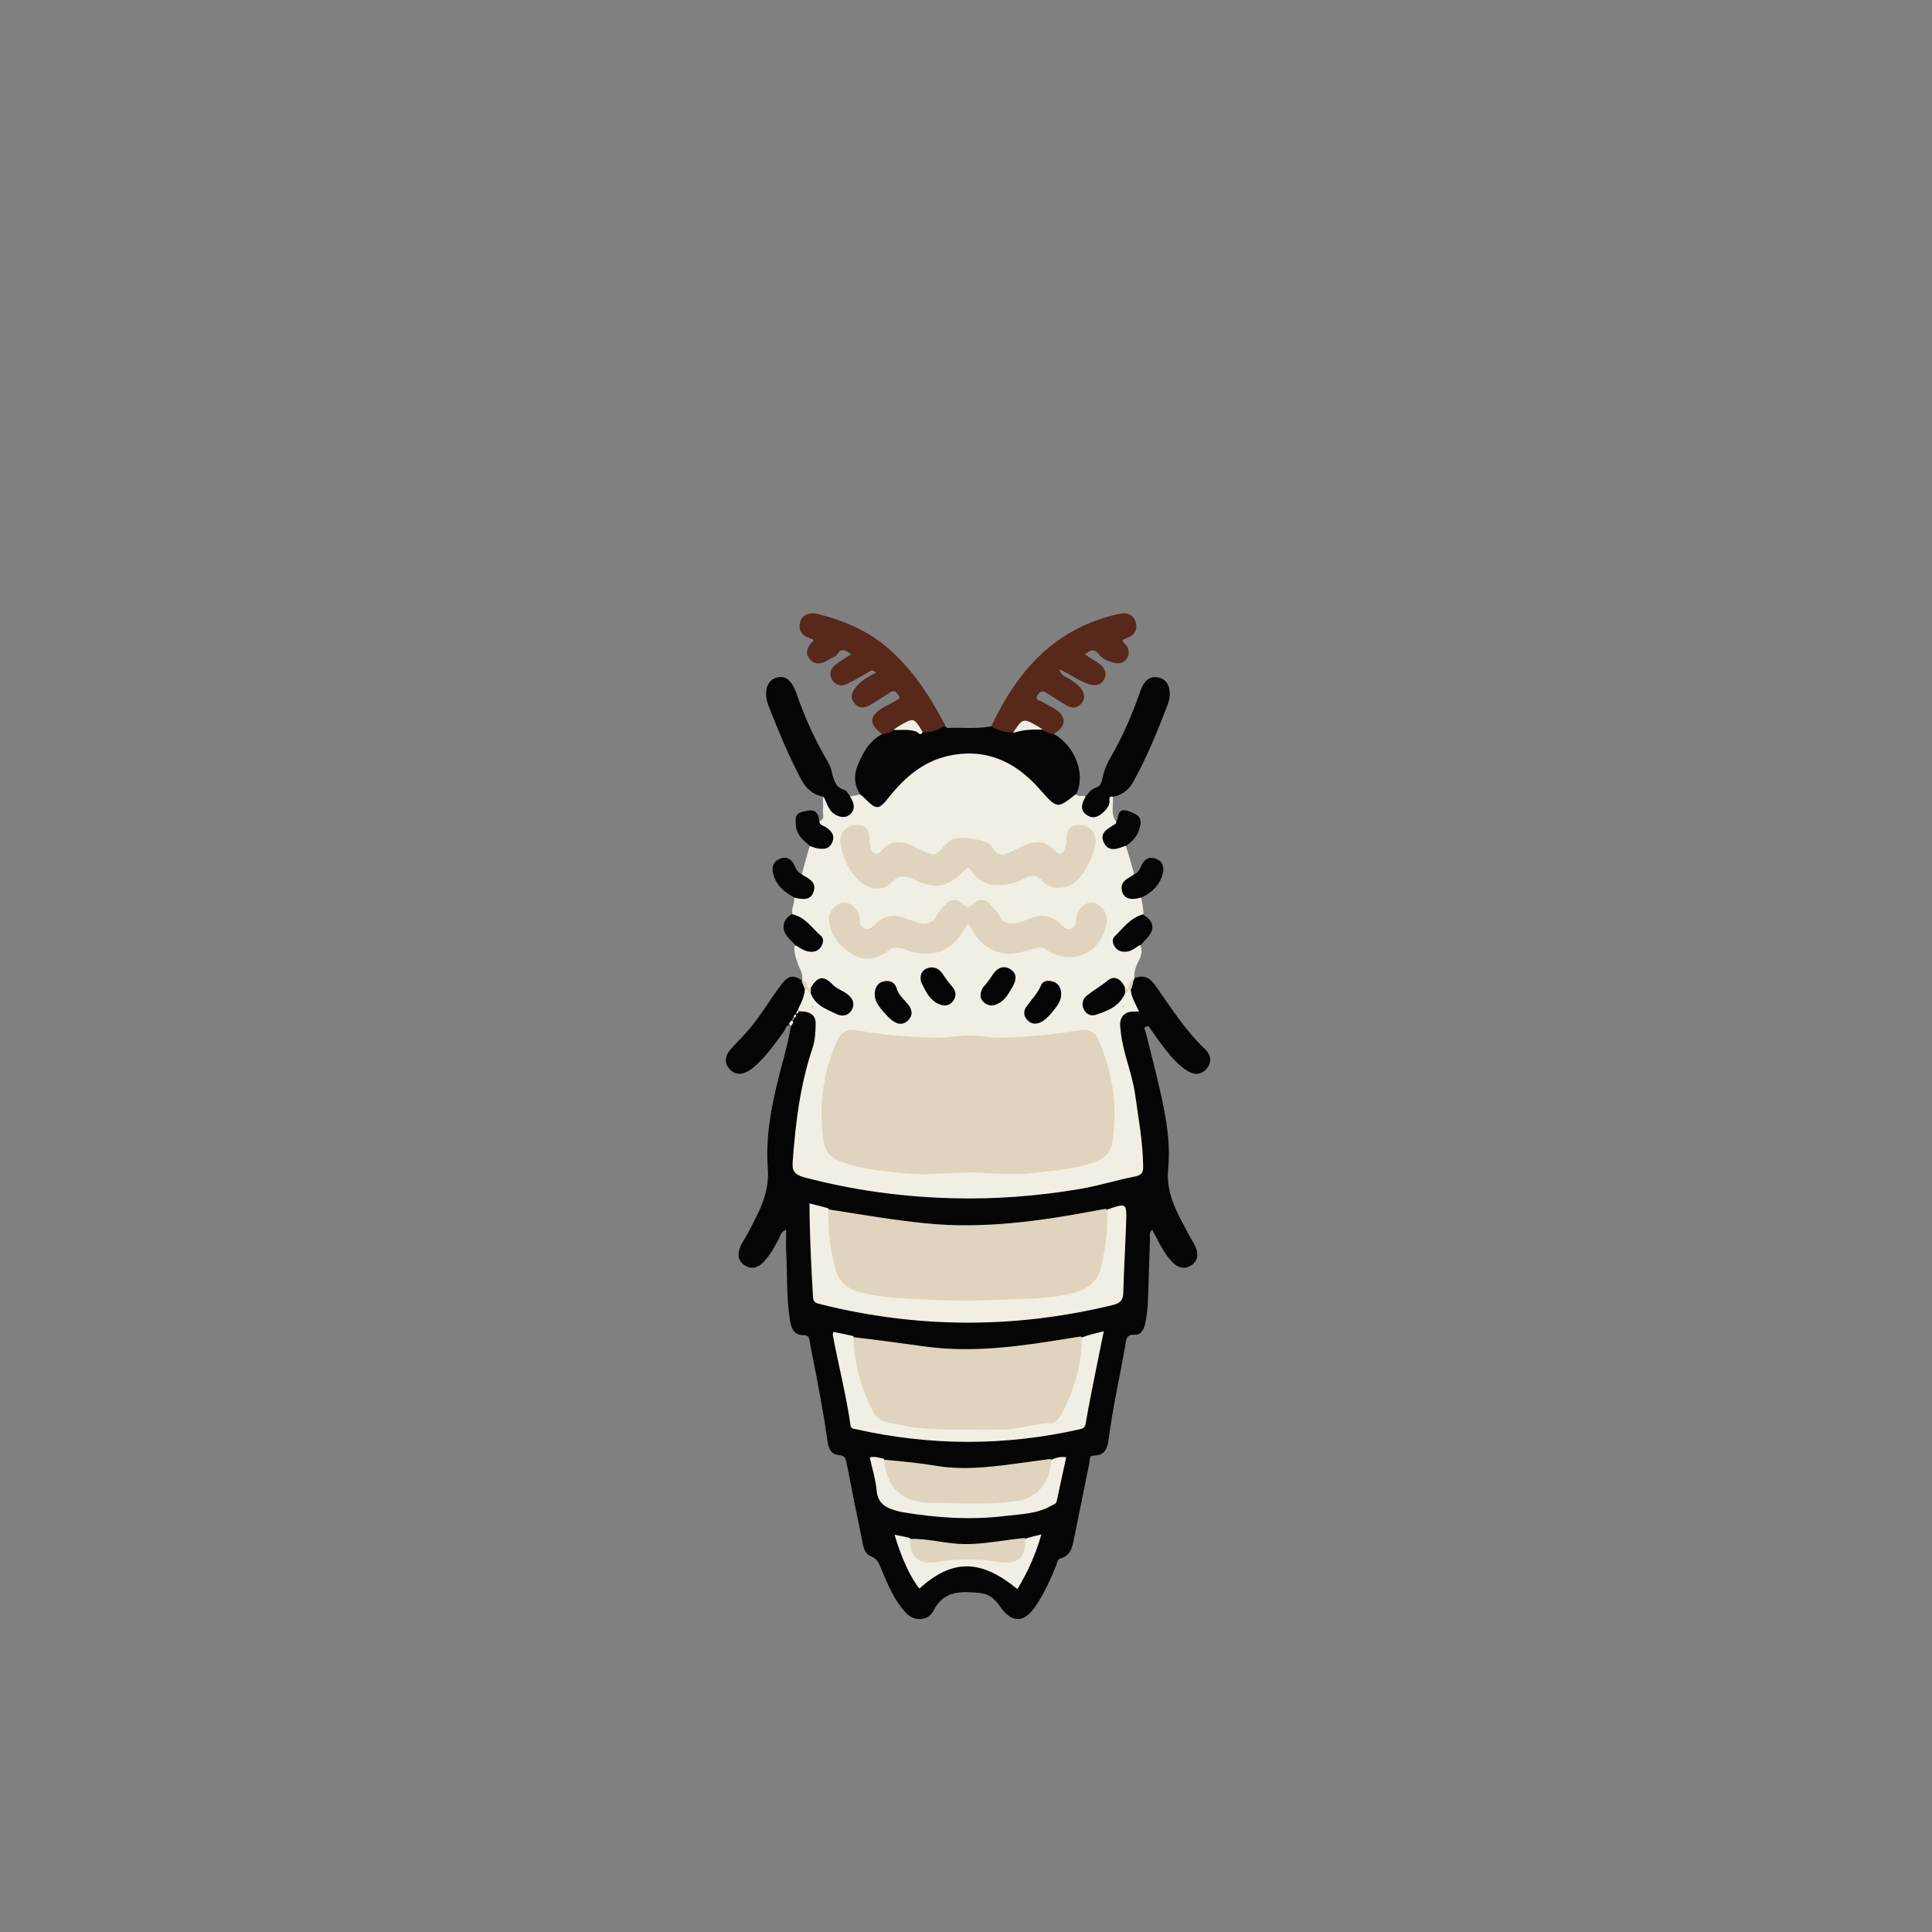 <?xml version="1.0" encoding="utf-8"?>
<!-- Generator: Adobe Adobe Illustrator 24.2.0, SVG Export Plug-In . SVG Version: 6.00 Build 0)  -->
<svg version="1.1" id="レイヤー_1" xmlns="http://www.w3.org/2000/svg" xmlns:xlink="http://www.w3.org/1999/xlink" x="0px"
	 y="0px" width="1000px" height="1000px" viewBox="0 0 1000 1000" style="enable-background:new 0 0 1000 1000;"
	 xml:space="preserve">
<rect x="0" y="0" width="1000" height="1000" fill="#808080" stroke="none"/>
<style type="text/css">
	.st0{fill:#050505;}
	.st1{fill:#F1EFE4;}
	.st2{fill:#58281B;}
	.st3{fill:#E0D4BE;}
</style>
<g>
	<path class="st0" d="M586.76,506.5c5.14-2.3,8.39-0.44,11.24,3.58c8.08,11.39,15.49,23.3,25.78,33c2.92,2.76,3.67,6.54,0.9,9.93
		c-2.89,3.53-6.66,3.49-10.31,1.13c-6.72-4.36-11.12-10.91-15.83-17.16c-0.9-1.19-1.65-2.51-2.59-3.67
		c-0.75-0.92-1.12-2.9-2.87-1.93c-1.36,0.75-0.26,2.14-0.01,3.15c1.85,7.59,3.89,15.13,5.69,22.74c3.68,15.59,7.44,31.59,5.9,47.36
		c-1.32,13.56,4.79,23.19,10.3,33.78c1.23,2.36,2.77,4.56,3.84,6.98c1.65,3.74,1.32,7.32-2.39,9.66c-3.5,2.21-6.81,1.03-9.49-1.67
		c-3.43-3.46-5.73-7.74-7.97-12.03c-0.82-1.56-1.66-3.1-2.57-4.79c-1.78,1.43-1.12,3.01-1.16,4.35c-0.4,11.32-0.65,22.65-1.13,33.97
		c-0.15,3.47-0.67,6.97-1.39,10.37c-0.56,2.68-2.12,5.79-4.93,5.58c-5.25-0.41-4.91,3.16-5.44,6.19c-2.76,15.74-6.3,31.33-8.4,47.19
		c-0.59,4.46-1.43,9.19-7.73,9.17c-2.49-0.01-2.02,2.22-2.33,3.73c-2.62,12.88-5.18,25.77-7.83,38.65
		c-0.94,4.54-1.49,9.36-7.2,10.89c-1.61,0.43-1.65,2.37-2.21,3.72c-2.9,7.09-6.01,14.07-10.27,20.47
		c-6.37,9.57-12.65,9.59-19.07,0.21c-2.42-3.53-5.58-6.1-10.13-6.53c-9.53-0.89-18.63-1.47-24.02,9.21
		c-2.68,5.31-9.88,5.67-14.08,1.24c-6.3-6.65-9.66-15.06-13.11-23.35c-1.08-2.6-1.99-4.87-5.16-6.09c-3.62-1.4-3.98-5.51-4.69-8.9
		c-2.7-13.03-5.35-26.08-7.85-39.15c-0.48-2.52-0.85-4.03-4.06-4.33c-5.18-0.47-5.6-5.18-6.14-9.05
		c-1.65-11.88-3.94-23.64-6.18-35.42c-0.9-4.74-1.97-9.45-2.72-14.22c-0.35-2.24-0.71-3.43-3.55-3.4c-4.59,0.05-6.04-3.6-6.67-7.39
		c-1.93-11.72-1.37-23.59-1.99-35.4c-0.2-3.79-0.03-7.6-0.03-11.77c-2.71,0.97-2.87,3.04-3.66,4.52c-2.3,4.26-4.57,8.55-7.91,12.08
		c-2.75,2.91-6.17,4.26-9.86,1.87c-3.68-2.39-3.83-5.95-2.26-9.72c0.38-0.92,0.88-1.79,1.38-2.66c0.74-1.3,1.58-2.55,2.27-3.87
		c5.55-10.74,11.57-20.49,10.53-34.22c-1.42-18.84,3.09-37.69,8.05-56.08c1.51-5.62,2.89-11.27,3.95-17.48
		c-0.4-0.93-0.38-1.3-0.26-1.93c0.12-0.44,0.17-0.62,0.36-1.03c0.23-0.4,0.33-0.55,0.77-1.14c0.54-0.76,0.72-1.08,1.02-1.69
		c0.22-0.46,0.31-0.65,0.56-1.13c0.4-0.67,0.69-1.03,1.34-1.56c0.57-0.27,0.82-0.35,1.46-0.47c6.64,1.48,8.56,3.75,8.75,9.88
		c0.11,3.35-0.11,6.68-1.18,9.88c-6.42,19.1-8.66,38.96-10.61,58.87c-0.36,3.63,0.8,5.68,4.64,6.96c17.55,5.83,35.76,8.1,53.98,9.83
		c33.7,3.18,67.2,1.15,100.39-5.7c5.24-1.08,10.25-2.95,15.41-4.23c3.42-0.85,4.73-2.82,4.42-6.11
		c-1.86-19.58-3.99-39.12-10.17-57.93c-1.37-4.19-1.88-8.43-1.64-12.8c0.16-2.83,1.05-5.51,3.56-6.78c3.84-1.95,4.3-4.57,2.71-8.14
		c-0.27-0.59-0.2-1.31-0.23-2.39c0.01-2.07,0.27-3.68,1.08-5.58C586.1,507.16,586.26,506.95,586.76,506.5z"/>
	<path class="st1" d="M587.07,505.85c0.03,0.43,0.13,0.82,0.04,1c-1.59,1.32-1.89,3.16-2.95,4.94c-0.95,0.6-1.57,0.32-2.43-0.29
		c-4.49-4.92-5.35-5.04-9.91-1.2c-2.29,1.93-4.94,3.3-7.37,5.01c-2.35,1.65-3.95,3.91-2.22,6.74c1.65,2.7,4.32,2.81,6.99,1.47
		c4.4-2.22,9.18-3.96,11.83-9.05c0.73-1.02,1.45-1.56,2.51-2.2c0.59-0.51,0.97-0.67,1.68-0.43c0.2,4.34,2.56,7.69,4.31,11.72
		c-3.27,0.05-6.34-0.32-8.42,2.35c-1.97,2.54-1.32,5.35-1.02,8.16c1.18,11.12,5.9,21.41,7.44,32.48c1.7,12.21,3.94,24.33,4.15,36.71
		c0.06,3.4-0.25,4.91-4.73,5.8c-9.42,1.87-18.64,4.77-28.18,6.38c-21.91,3.71-43.93,5.37-66.16,4.76
		c-25.74-0.7-50.95-4.12-75.93-10.7c-6.56-1.73-6.7-4.21-6.35-8.99c1.46-19.62,3.84-39.08,10.16-57.85
		c1.4-4.16,1.62-8.52,1.68-12.82c0.07-4.59-3.13-6.55-9.05-6.39c-1.57-4.23,1.86-7.05,2.18-10.93c0.52-0.74,0.95-0.98,1.85-0.98
		c1.1,0.73,2.02,1.11,3.04,1.98c2.97,5.78,8.25,8,13.39,10.32c2.39,1.08,4.69,0.5,6.14-1.75c1.53-2.38,0.6-4.64-1.42-6.15
		c-3.45-2.58-7.09-4.89-10.52-7.52c-2.78-2.12-4.92-0.01-6.93,2.43c-0.72,0.79-1.3,1.16-2.34,1.29c-1.64-1.02-1.98-2.68-3.35-4.41
		c0.7-3.95-1.54-6.6-2.45-9.53c-0.83-2.67-1.93-5.25-1.42-8.57c2.5-0.92,4.22,0.75,6.25,1.37c2.45,0.74,4.73,0.62,6.23-1.67
		c1.56-2.38,0.64-4.74-1.33-6.21c-4.12-3.08-7.26-7.38-12.25-9.9c-0.77-2.9,1.08-5.17,0.85-8.17c1.46-1.48,3.17-1.17,4.78-1.35
		c1.95-0.22,3.47-1.06,4.19-2.95c0.77-2.04-0.31-3.46-1.77-4.71c-1.12-0.95-2.49-1.64-3.31-3.32c1.29-4.91,2.65-9.48,4.03-14.44
		c1.83-1.6,3.52-0.27,5.26-0.18c2.11,0.11,4.01-0.38,4.96-2.44c0.95-2.05,0.19-3.82-1.32-5.36c-1.46-1.49-3.7-2.31-3.9-5.03
		c3.38-1.4,1.69-4.11,1.96-6.1c0.26-1.9,0.02-3.87,0.01-6.23c2.49-2.45,2.72-0.12,3.1,1.31c0.52,1.95,1.15,3.77,2.74,5.11
		c1.83,1.55,3.82,2.77,6.27,1.57c2.55-1.25,2.71-3.47,2-5.91c-0.23-0.79-0.41-1.59-0.2-2.73c1.63-0.43,3.1-0.54,4.82-0.91
		c2.73-1.06,3.77,1.06,5.2,2.25c4.09,3.4,4.91,3.33,8.44-0.83c6.03-7.12,12.25-13.89,20.79-18.34c17.35-9.05,33.62-6.96,49.53,3.46
		c5.98,3.92,10.18,9.52,14.82,14.71c3.89,4.35,4.47,4.53,8.78,0.81c1.25-1.08,2.32-2.42,4.44-2.48c1.5,1.52,3.07,0.92,4.87,1.02
		c1.18,1.33,0.4,2.56,0.14,3.81c-0.4,1.93-0.11,3.62,1.59,4.81c1.87,1.31,3.74,0.93,5.53-0.2c2.03-1.28,3.35-3.05,3.92-5.44
		c0.39-1.64,0.41-3.92,3.25-2.78c0.55,4.42-1.27,8.7,1.46,12.71c1.21,2.22-0.54,3.04-1.71,4.02c-2.24,1.87-4.52,3.84-2.79,7.02
		c1.55,2.84,4.34,2.46,7.01,1.72c0.8-0.22,1.61-0.33,2.72,0.07c1.58,4.77,2.87,9.36,4.28,14.32c-0.17,2.26-1.89,2.85-3.09,3.9
		c-1.43,1.24-2.64,2.59-1.97,4.66c0.63,1.92,2.1,2.86,4.06,3.11c1.46,0.19,2.97,0.01,4.67,0.76c0.64,2.8,1,5.4,1.28,8.45
		c-4.82,2.63-7.94,6.88-12.06,9.89c-2.12,1.55-3.33,3.92-1.71,6.51c1.57,2.51,4.04,2.52,6.61,1.61c1.7-0.6,3.19-1.79,5.44-1.75
		c1.46,3.09,0.4,5.96-0.96,8.47C587.89,500.14,587.17,502.65,587.07,505.85z"/>
	<path class="st0" d="M557.17,410.79c-9.98,8.03-9.96,8.02-19.12-2.41c-12.56-14.31-28.01-21.34-47.09-17.16
		c-12.86,2.81-22.49,10.95-30.59,21.11c-5.76,7.23-6.58,7.12-13.31,0.37c-0.47-0.47-0.98-0.9-1.79-1.45
		c-3.3-5.05-3.38-10.33-1.22-15.39c2.59-6.07,5.59-12.05,12.12-15.61c1.59-2.06,3.79-2.21,6.03-3.1c5.37-1.2,10.19,0.02,15.4,0.93
		c4.07-0.16,7.33-2.09,11.31-2.4c0.72,0.46,1.08,1.13,1.41,1.11c7.25-0.38,14.53,0.64,22.07-0.75c4.06-0.8,7.15,1.97,11.2,1.91
		c5.27-0.16,10.03-2.16,15.4-1c2.35,0.7,4.38,1.17,6.26,2.83C556.41,385.99,562.03,400.43,557.17,410.79z"/>
	<path class="st2" d="M545.56,379.72c-2.02,0.49-3.6-0.58-5.45-1.54c-1.18-0.85-2.35-0.96-3.41-1.43
		c-6.91-3.05-6.92-3.04-12.18,2.29c-4.24,0.13-7.8-0.94-11.47-3.09c9.98-20.94,23.04-39.28,44.22-50.36
		c7.1-3.71,14.66-6.31,22.48-7.94c3.76-0.78,7.11,0.56,8.16,4.69c0.96,3.79-0.82,6.42-4.44,7.82c-0.77,0.3-1.53,0.65-2.35,1
		c-0.07,1.56,1.43,2.04,2.06,3.09c1.32,2.23,1.49,4.42,0.07,6.57c-1.44,2.18-3.63,2.87-6.12,2.33c-3.14-0.69-6.43-1.99-8.24-4.34
		c-2.73-3.55-4.66-2.11-7.42-0.11c2.69,1.73,5.3,3.18,7.65,4.96c2.79,2.11,4.16,4.98,2.17,8.27c-1.83,3.02-4.73,3.19-7.91,2.12
		c-5.17-1.73-9.52-5.16-15.07-7.59c1.08,3.87,4.3,4.02,6.28,5.63c1.79,1.46,3.87,2.56,5.19,4.55c1.64,2.47,1.96,5.02,0.02,7.38
		c-2.11,2.57-4.85,2.78-7.62,1.16c-3.44-2.02-6.8-4.16-10.12-6.36c-2-1.32-3.54-1.44-4.92,0.84c-1.81,3.01,1.28,2.83,2.44,3.62
		c2.18,1.5,4.73,2.46,6.92,3.94C552.25,371.11,551.85,376.16,545.56,379.72z"/>
	<path class="st2" d="M489.24,375.42c-3.24,2.26-6.67,3.69-11,3.57c-0.59,0.03-0.87,0.11-0.9,0.05c-3.64-6.28-8.26-5.33-13.27-1.87
		c-0.39,0.27-0.94,0.3-1.74,0.52c-1.43,1.94-3.53,1.69-5.48,2.44c-7.54-5.36-7.13-9.82,0.98-14.31c1.89-1.05,3.86-1.96,5.7-3.09
		c0.95-0.59,2.86-0.95,1.48-2.84c-0.97-1.33-1.84-3-3.93-1.7c-3.38,2.11-6.76,4.23-10.12,6.37c-2.95,1.88-5.99,2.57-8.55-0.36
		c-2.71-3.11-1.52-6.1,0.91-8.92c2.67-3.1,6.03-5.2,10.07-7.02c-1.53-1.76-2.5-1.25-3.93-0.37c-3.6,2.22-7.29,4.31-11.1,6.13
		c-2.85,1.36-5.69,0.78-7.51-1.94c-1.98-2.98-1.09-5.87,1.51-7.97c2.43-1.96,5.19-3.5,8.24-5.51c-2.73-1.66-4.76-3.86-7.25,0.08
		c-0.79,1.25-2.73,1.79-4.15,2.63c-3.32,1.96-6.89,3.48-9.95,0.01c-3.16-3.58-1.05-6.77,1.72-9.57c-0.1-1.16-1.15-1.1-1.77-1.32
		c-4.01-1.44-6.13-4.05-5.06-8.4c0.89-3.63,4.6-5.42,9.38-4.19c12.49,3.21,24.25,7.98,34.42,16.25
		C471.65,345.3,481.02,359.7,489.24,375.42z"/>
	<path class="st0" d="M439.74,411.82c0.77,1.22,1.27,2.27,1.69,3.34c0.97,2.44,0.5,4.66-1.44,6.35c-1.93,1.69-4.13,1.69-6.53,0.7
		c-4.46-1.84-5.23-6.05-7.11-9.76c-5.54-1.12-9.01-4.12-11.56-8.87c-6.61-12.3-11.84-25.19-16.96-38.14
		c-0.18-0.46-0.38-0.92-0.51-1.4c-1.9-6.6-0.24-11.69,4.29-13.19c4.78-1.58,8.25,1.19,10.72,8.32c4.19,12.1,9.41,23.74,15.96,34.77
		c0.83,1.41,1.55,2.95,1.97,4.52c1.17,4.33,1.53,9.06,7.1,10.51C438.23,409.21,438.75,410.73,439.74,411.82z"/>
	<path class="st0" d="M576.36,412.36c-1.55-0.19-2.3,0.05-2.12,1.51c0.26,2.15-0.6,3.9-2.02,5.42c-2.67,2.83-5.75,5.15-9.6,2.63
		c-3.79-2.48-2.82-5.93-0.73-9.57c1.65-2.19,3.02-3.94,5.69-4.79c2.82-0.89,2.9-4.48,3.58-6.97c0.8-2.93,1.93-5.57,3.45-8.18
		c6.09-10.5,11-21.55,15.02-33c0.65-1.86,1.31-3.79,2.37-5.44c1.75-2.72,4.34-4.06,7.68-3.28c3.3,0.77,5.04,2.96,5.59,6.23
		c0.46,2.7,0.09,5.31-0.88,7.82c-5.23,13.62-10.72,27.1-17.79,39.91C584.35,408.71,581.24,411.28,576.36,412.36z"/>
	<path class="st0" d="M416.63,511.66c-0.21,4.2-1.93,7.44-3.72,11.04c0,0.38,0.06,0.3,0.09,0.26c-0.44,0.42-0.5,1.05-0.86,1.87
		c-0.18,0.25-0.13,0.17-0.11,0.12c-0.43,0.42-0.53,1.04-0.87,1.88c-0.17,0.25-0.13,0.18-0.1,0.15c-0.24,0.2-0.5,0.44-0.93,0.88
		c-0.19,0.18-0.14,0.12-0.12,0.09c-0.69,0.69-0.42,1.65-0.8,2.78c-0.19,0.27-0.15,0.24-0.12,0.22c-2.47-0.83-2.4,1.65-3.18,2.72
		c-4.42,6.04-8.67,12.2-14.21,17.3c-1.46,1.34-3.03,2.64-4.75,3.59c-3.42,1.89-6.86,1.7-9.49-1.38c-2.67-3.12-2.15-6.59,0.32-9.55
		c2.76-3.31,5.93-6.28,8.79-9.52c6.72-7.62,11.78-16.46,17.86-24.56c3.34-4.44,5.94-5.13,10.11-2.48c0.33,0.12,0.26,0.13,0.26,0.16
		C416.18,508.23,416.99,509.49,416.63,511.66z"/>
	<path class="st0" d="M414.56,452.27c0.73,0.41,1.09,0.75,1.51,0.98c3.32,1.82,6.61,3.86,5.01,8.37c-1.62,4.56-5.45,3.94-9.58,3.08
		c-4.97-2.6-8.94-5.66-10.81-10.8c-1.39-3.82-1.32-7.44,2.75-9.3c3.93-1.79,6.57,0.35,8.12,4.07
		C412.13,450.05,412.92,451.31,414.56,452.27z"/>
	<path class="st0" d="M591.17,464.41c-1.55,0.44-2.85,0.76-4.17,0.85c-2.7,0.18-5.03-0.61-6.03-3.36c-1.04-2.84-0.26-5.25,2.3-6.96
		c1.1-0.74,2.28-1.36,3.63-2.29c2.34-0.96,3.07-2.89,3.89-4.66c1.56-3.39,4.13-4.83,7.6-3.48c3.51,1.36,4.33,4.51,3.44,7.82
		C600.33,457.91,596.61,461.75,591.17,464.41z"/>
	<path class="st0" d="M424.02,424.72c0,2.28,1.82,2.49,2.97,3.17c3.12,1.84,5.34,4.26,3.83,7.99c-1.64,4.07-5.25,3.81-8.79,3
		c-0.79-0.18-1.53-0.57-2.65-0.93c-3.73-3.02-7.19-6.01-7.47-10.9c-0.15-2.68-0.71-5.83,3.14-6.8
		C419.16,419.24,423.31,418.08,424.02,424.72z"/>
	<path class="st0" d="M583.14,437.6c-4.2,1.48-8.91,3.86-11.6-1.11c-3.02-5.59,2.14-7.63,5.78-10.03c0.25-0.17,0.38-0.51,0.54-1.13
		c1.2-2.81,0.59-7.15,5.62-5.65c6.34,1.9,7.87,3.97,6.33,9.18C588.75,432.49,586.49,435.28,583.14,437.6z"/>
	<path class="st0" d="M409.72,473.17c7.06,1.29,10.51,7.2,15.28,11.32c1.55,1.33,1.13,3.77-0.06,5.59
		c-1.43,2.19-3.66,2.81-6.11,2.49c-2.55-0.33-4.61-1.82-7.03-3.3c-1.75-1.65-3.23-3.16-4.5-4.84
		C404.32,480.46,405.21,476.02,409.72,473.17z"/>
	<path class="st0" d="M590.64,488.91c-2.6,1.13-4.47,3.27-7.21,3.63c-2.47,0.32-4.66-0.17-6.2-2.21c-1.29-1.72-1.86-4.13-0.38-5.55
		c4.4-4.23,7.97-9.61,14.65-11.45c5.91,3.43,6.49,7.62,2.03,12.45C592.64,486.76,591.67,487.66,590.64,488.91z"/>
	<path class="st3" d="M428.81,625.96c16.86,2.66,33.39,5.5,50.11,7.21c29.98,3.06,59.38-1.13,88.7-6.64
		c1.47-0.28,2.94-0.57,4.82-0.86c3.43,4.58,2.01,9.66,1.73,14.5c-0.3,5.13-1.56,10.18-2.71,15.21c-2.03,8.82-7.91,13.7-16.35,15.51
		c-7.64,1.64-15.41,2.31-23.25,2.7c-14.12,0.7-28.25,1.42-42.36,0.8c-13.43-0.59-26.92-0.52-40.23-2.96
		c-11.28-2.07-16.7-7.01-19.16-18.08c-1.59-7.15-2.98-14.34-2.58-21.74C427.61,629.78,427.5,627.93,428.81,625.96z"/>
	<path class="st3" d="M441.76,692.12c12.84,1.44,25.35,3.28,37.89,4.93c25.12,3.31,49.83-0.43,74.51-4.47
		c1.64-0.27,3.28-0.54,5.34-0.79c2.35,1.91,2.05,4.35,1.78,6.6c-1.21,10.3-3.78,20.25-8.2,29.68c-3.04,6.48-7.57,9.49-15.14,10.87
		c-17.23,3.13-34.46,2.15-51.71,2.55c-9.41,0.22-18.36-2.9-27.67-3.46c-2.98-0.18-5.11-2.54-6.61-4.93
		c-7.24-11.54-10.48-24.32-11.27-37.8C440.62,694.29,440.93,693.31,441.76,692.12z"/>
	<path class="st1" d="M428.84,625.45c-0.67,10.58,0.95,20.7,3.35,30.74c1.68,7.05,6.61,11.05,13.19,12.77
		c7.84,2.05,15.93,2.65,24.05,3.15c15.1,0.93,30.23,1.52,45.3,0.73c13.83-0.73,27.87-0.03,41.44-3.74
		c6.98-1.91,12.05-5.93,13.77-13.41c2.21-9.57,3.75-19.19,2.96-29.54c10.22-3.59,10.33-3.58,9.98,6.73
		c-0.4,11.98-1.14,23.95-1.46,35.94c-0.1,3.91-1.27,5.64-5.38,6.64c-50.48,12.31-100.87,12.22-151.27-0.38
		c-2.07-0.52-3.79-0.84-3.94-3.53c-0.94-16.09-1.79-32.19-1.84-48.66C422.46,623.74,425.5,624.49,428.84,625.45z"/>
	<path class="st1" d="M441.78,691.58c0.11,13.98,3.86,26.75,9.99,38.92c2.76,5.49,7.68,5.65,13.11,6.85
		c17.83,3.95,35.76,2.18,53.64,2.6c8.48,0.2,16.54-3.17,25.09-3.25c3.03-0.03,5.17-3.44,6.63-6.28c6.08-11.82,9.63-24.32,9.71-38.16
		c3.49-1.31,7-2.16,11.37-3.21c-1.52,7.45-2.96,14.37-4.33,21.3c-1.74,8.8-3.53,17.6-5.05,26.44c-0.4,2.3-1.35,2.61-3.45,3.08
		c-38.43,8.63-76.81,8.55-115.22-0.06c-1.53-0.34-2.79-0.21-3.08-2.28c-2.21-15.65-6.24-30.95-9.12-46.46
		c-0.08-0.45,0.1-0.95,0.2-1.69C434.75,690.06,438.11,690.71,441.78,691.58z"/>
	<path class="st3" d="M457.68,755.56c9.19,0.81,18.14,1.68,26.99,3.15c16.24,2.69,32.19,0.03,48.18-2.08
		c3.46-0.46,6.91-1,10.78-1.45c1.74,1.39,1.67,3.04,1.46,4.72c-1.11,9.09-8.67,17.34-17.82,18.38c-17.52,2-35.13,2.07-52.64-0.03
		C463.76,776.94,455.55,765.78,457.68,755.56z"/>
	<path class="st1" d="M457.6,755.08c1.06,13.91,8.08,22.56,24.3,22.76c14.41,0.17,28.85,1.14,43.26-0.74
		c11.43-1.49,18.5-9.16,18.89-21.47c2.38-1.05,4.74-1.83,7.83-1.39c-1.66,7.63-3.34,15.15-4.9,22.69c-0.35,1.68-1.69,1.76-2.8,2.41
		c-7.32,4.29-15.61,4.3-23.62,5.3c-17.78,2.22-35.5,1.03-53.12-1.87c-1.14-0.19-2.27-0.49-3.39-0.79
		c-5.53-1.48-9.76-3.77-10.32-10.59c-0.47-5.69-2.3-11.27-3.55-16.97C452.79,753.53,454.98,754.66,457.6,755.08z"/>
	<path class="st1" d="M530.76,796.42c2.66-0.88,5.06-1.45,8.24-2.2c-2.92,10.4-7.11,19.52-12.38,28.3
		c-19.07-15.64-33.65-15.66-50.72-0.31c-4.19-4.76-9.61-16.36-12.85-27.81c2.63,0.49,4.94,0.93,7.59,1.54
		c1.18,1.05,1.44,2.15,1.68,3.32c1.24,6.07,4.78,8.9,10.92,8.03c11.92-1.69,23.77-1.65,35.69,0.01c6.07,0.85,9.62-2.13,10.77-8.22
		C529.86,798.25,530.04,797.45,530.76,796.42z"/>
	<path class="st3" d="M530.6,796.05c0.44,10.78-3.77,13.95-14.39,12.29c-10.12-1.59-20.42-1.58-30.54,0.04
		c-10.06,1.62-14.65-1.64-14.69-11.84c9.3-0.32,18.27,2.47,27.61,2.67C509.3,799.44,519.64,797,530.6,796.05z"/>
	<path class="st3" d="M584.25,512c-0.22-1.99-0.07-3.91,2.42-4.93c-0.04,1.4-0.44,2.84-1.01,4.63c-0.17,0.34-0.67,0.38-0.67,0.38
		S584.5,512.01,584.25,512z"/>
	<path class="st1" d="M409.45,531.07c-2.18-1.16-0.3-1.88,0.19-2.96C411.64,529.04,409.86,530.06,409.45,531.07z"/>
	<path class="st1" d="M411.29,526.94c-1.13-0.67-0.24-1.22,0.37-1.95C412.47,525.68,411.97,526.22,411.29,526.94z"/>
	<path class="st1" d="M412.34,525c-0.25-0.55-0.11-1.19,0.36-1.95C414.1,523.75,412.92,524.26,412.34,525z"/>
	<path class="st1" d="M410.27,528.19c-0.19-0.6-0.04-1.06,0.46-1.37C410.92,527.41,410.77,527.87,410.27,528.19z"/>
	<path class="st1" d="M589.35,524.26c0.3,0.01,0.37,0.25,0.44,0.49C589.57,524.66,589.34,524.57,589.35,524.26z"/>
	<path class="st3" d="M482,536.99c7,0.67,13.36-1.15,19.86-1.06c5.66,0.08,11.18,1.28,16.87,1.15c13.44-0.31,26.74-1.72,40-3.81
		c4-0.63,7.75,0.21,9.6,4.43c5.16,11.81,8.34,24.14,8.6,37.05c0.11,5.28-0.53,10.59-1.05,15.86c-0.78,7.96-7.06,10.45-13.33,12.23
		c-9.41,2.66-19.2,3.23-28.89,4.42c-11.7,1.43-23.18-0.79-34.78-0.34c-11.23,0.43-22.48,1.66-33.75,0.14
		c-10.64-1.43-21.34-2.03-31.45-6.48c-5.32-2.35-7.02-6.27-7.64-11.19c-2.17-17.29-0.06-34.01,6.95-50.06
		c2.16-4.94,5.4-6.93,10.51-6.04C456.07,535.45,468.74,536.76,482,536.99z"/>
	<path class="st3" d="M535,491.14c-5.19,1.17-9.79,3.25-14.94,2.42c-8.26-1.32-13.8-6.04-17.47-13.32c-0.35-0.69-0.56-1.6-1.9-1.81
		c-1.42,2.19-2.75,4.64-4.45,6.79c-7.89,9.99-18.06,9.87-28.78,5.96c-3.21-1.17-5.61-0.78-8.21,1.22
		c-5.7,4.39-12.18,5.28-18.17,1.44c-6.38-4.09-11.58-9.68-12.03-17.96c-0.23-4.25,4.12-8.82,7.92-8.82
		c3.57-0.01,7.81,4.17,7.95,8.15c0.08,2.33,0.35,4.5,2.7,5.39c2.16,0.82,3.86-0.68,5.25-2.09c4.63-4.72,9.9-5.7,15.95-3.12
		c1.68,0.71,3.49,1.09,5.2,1.75c4.89,1.9,8.67,1.06,11.25-3.92c0.97-1.87,2.54-3.48,4.02-5.03c2.91-3.07,6.1-3.27,9.12-0.24
		c1.7,1.7,2.97,2.31,4.9,0.25c3.33-3.56,6.75-2.99,9.83,0.45c1.55,1.72,3.23,3.46,4.25,5.49c2.11,4.2,5.43,4.42,9.28,3.43
		c1.77-0.46,3.56-0.94,5.21-1.71c6.65-3.07,12.53-2.45,17.71,3.09c1.2,1.28,2.9,2.53,4.89,1.62c2.06-0.94,2.46-2.82,2.56-4.99
		c0.22-4.63,4.75-8.94,8.6-8.46c4.52,0.56,8.16,6.1,7.18,10.93c-3.18,15.76-17.98,22.19-31.49,13.48
		C539.17,490.11,537.46,490.16,535,491.14z"/>
	<path class="st3" d="M458.37,438.13c3.51-2.73,7.12-2.69,10.72-1.55c2.52,0.8,4.93,1.98,7.32,3.14c7.51,3.67,7.49,3.69,12.86-2.5
		c0.65-0.75,1.35-1.5,2.14-2.09c3.95-2.95,19.72-0.97,22.09,3.24c2.63,4.65,5.61,4.79,9.78,2.53c2.91-1.58,5.96-2.98,9.07-4.11
		c4.73-1.72,9.02-1.21,12.77,2.71c3.56,3.72,5.21,3.15,6.49-1.86c0.28-1.11,0.39-2.3,0.36-3.45c-0.13-4.36,1.62-7.03,6.25-7.21
		c4.77-0.18,8.13,2.6,8.79,7.02c0.87,5.83-6.35,22.04-13.73,24.54c-5.4,1.83-9.94,1.41-13.65-2.57c-2.97-3.18-5.49-3.3-9.16-1.32
		c-3.92,2.12-8.2,3.31-12.85,3.48c-6.23,0.22-11.05-1.84-14.52-6.96c-1.07-1.57-1.84-2.73-3.75-0.76
		c-8.54,8.79-15.14,10.19-26.56,4.79c-4.53-2.14-7.38-2.3-11.28,1.49c-5.81,5.65-13.28,3.35-18.44-2.38
		c-4.13-4.59-6.69-10.31-7.91-16.45c-1.26-6.35,2.28-10.88,8.26-10.89c4.26-0.01,6.48,2.07,6.59,6.36c0.02,0.67-0.09,1.35,0.02,2
		c0.41,2.4,0.24,5.43,2.94,6.37C455.45,442.56,456.39,439.58,458.37,438.13z"/>
	<path class="st0" d="M419.63,511.38c3.53-6.12,6.71-6.59,11.29-1.82c2.13,2.22,5.06,3.08,7.44,4.84c2.87,2.12,4.32,4.8,2.6,8.13
		c-1.78,3.45-5.17,3.74-8.18,2.26c-4.94-2.43-10.56-4.23-13.05-10.41C419.26,513.29,419.23,512.53,419.63,511.38z"/>
	<path class="st0" d="M582.53,513.66c-2.9,7.31-9.23,9.56-15.48,11.64c-2.51,0.83-4.96-0.37-6.14-3c-1.24-2.77-0.5-5.32,1.8-7.13
		c3.48-2.73,7.32-4.92,10.79-7.76c3.2-2.62,6.57-0.82,8.59,3.26C582.5,511.75,582.77,512.49,582.53,513.66z"/>
	<path class="st0" d="M456.3,522.58c-2.28-2.95-4.06-5.72-3.46-9.33c0.48-2.89,2.01-4.91,5-5.38c2.98-0.47,5.35,0.67,6.22,3.62
		c0.94,3.2,3.22,5.31,5.31,7.62c2.46,2.72,3.64,5.85,0.83,8.84c-3,3.2-6.34,2.07-9.25-0.43C459.35,526.14,458,524.43,456.3,522.58z"
		/>
	<path class="st0" d="M543.84,524.84c-1.75,1.79-3.21,3.39-5.22,4.3c-2.53,1.15-4.9,0.93-6.83-1.11c-1.94-2.04-2.2-4.62-0.63-6.85
		c2.64-3.74,5.92-6.95,7.76-11.33c1-2.37,3.8-2.55,6.14-1.78c2.6,0.85,3.91,2.92,4.16,5.63
		C549.65,518.33,546.63,521.34,543.84,524.84z"/>
	<path class="st0" d="M476.75,508.3c-0.74-3.54,0.23-6.09,3.35-7.19c3.22-1.13,5.91,0.22,7.77,2.92c1.51,2.18,2.94,4.38,4.75,6.36
		c2.26,2.48,2.74,5.45,0.42,8.1c-2.34,2.68-5.35,2.29-8.17,0.69C480.73,516.82,478.93,512.62,476.75,508.3z"/>
	<path class="st0" d="M508.88,510.94c2.13-2.15,3.56-4.37,5.04-6.59c2.17-3.26,5.35-4.93,8.94-2.74c3.73,2.27,3.25,5.73,1.23,9.14
		c-1.61,2.71-3.01,5.56-5.61,7.53c-2.73,2.06-5.73,3.1-8.7,0.94C506.87,517.13,507,514.19,508.88,510.94z"/>
	<path class="st3" d="M416.76,512.06c-0.76-1.38-1.28-2.74-1.89-4.45c2.82-0.53,2.75,1.74,3.14,4.01
		C417.66,511.99,417.33,512.01,416.76,512.06z"/>
	<path class="st3" d="M582.69,514.01c-0.38-0.73-0.46-1.49-0.5-2.62c0.48-0.12,0.91,0.14,1.58,0.51C584,512,584,512,584,512
		C583.93,512.8,583.88,513.6,582.69,514.01z"/>
	<path class="st3" d="M419.52,511.1c0.24,0.66,0.24,1.43,0.16,2.56c-1.03,0.36-1.51-0.16-1.66-1.36C418,512,418,512,418,512
		C418.43,511.73,418.86,511.47,419.52,511.1z"/>
	<path class="st3" d="M581.9,521.5c-1.62,0.61-0.61-0.61-0.81-1.09c-0.04-0.09,0.32-0.36,0.5-0.55
		C581.7,520.33,581.82,520.78,581.9,521.5z"/>
	<path class="st3" d="M420.99,520.97c-0.13,0.57-0.25,0.86-0.38,1.15c-0.81-0.75-0.83-1.52-0.03-2.29
		C420.72,520.12,420.85,520.4,420.99,520.97z"/>
	<path class="st1" d="M462.49,377.86c0.78-0.78,1.98-1.6,3.25-2.32c7.31-4.17,7.31-4.16,11.79,3.31c-1.07,2.52-2.33,0.13-3.3-0.2
		C470.48,377.37,466.71,377.88,462.49,377.86z"/>
	<path class="st1" d="M524.26,379.37c5.27-7.87,5.27-7.87,13.59-3.01c0.56,0.33,1.1,0.69,1.88,1.27
		C534.64,377.46,529.39,377.71,524.26,379.37z"/>
</g>
</svg>
